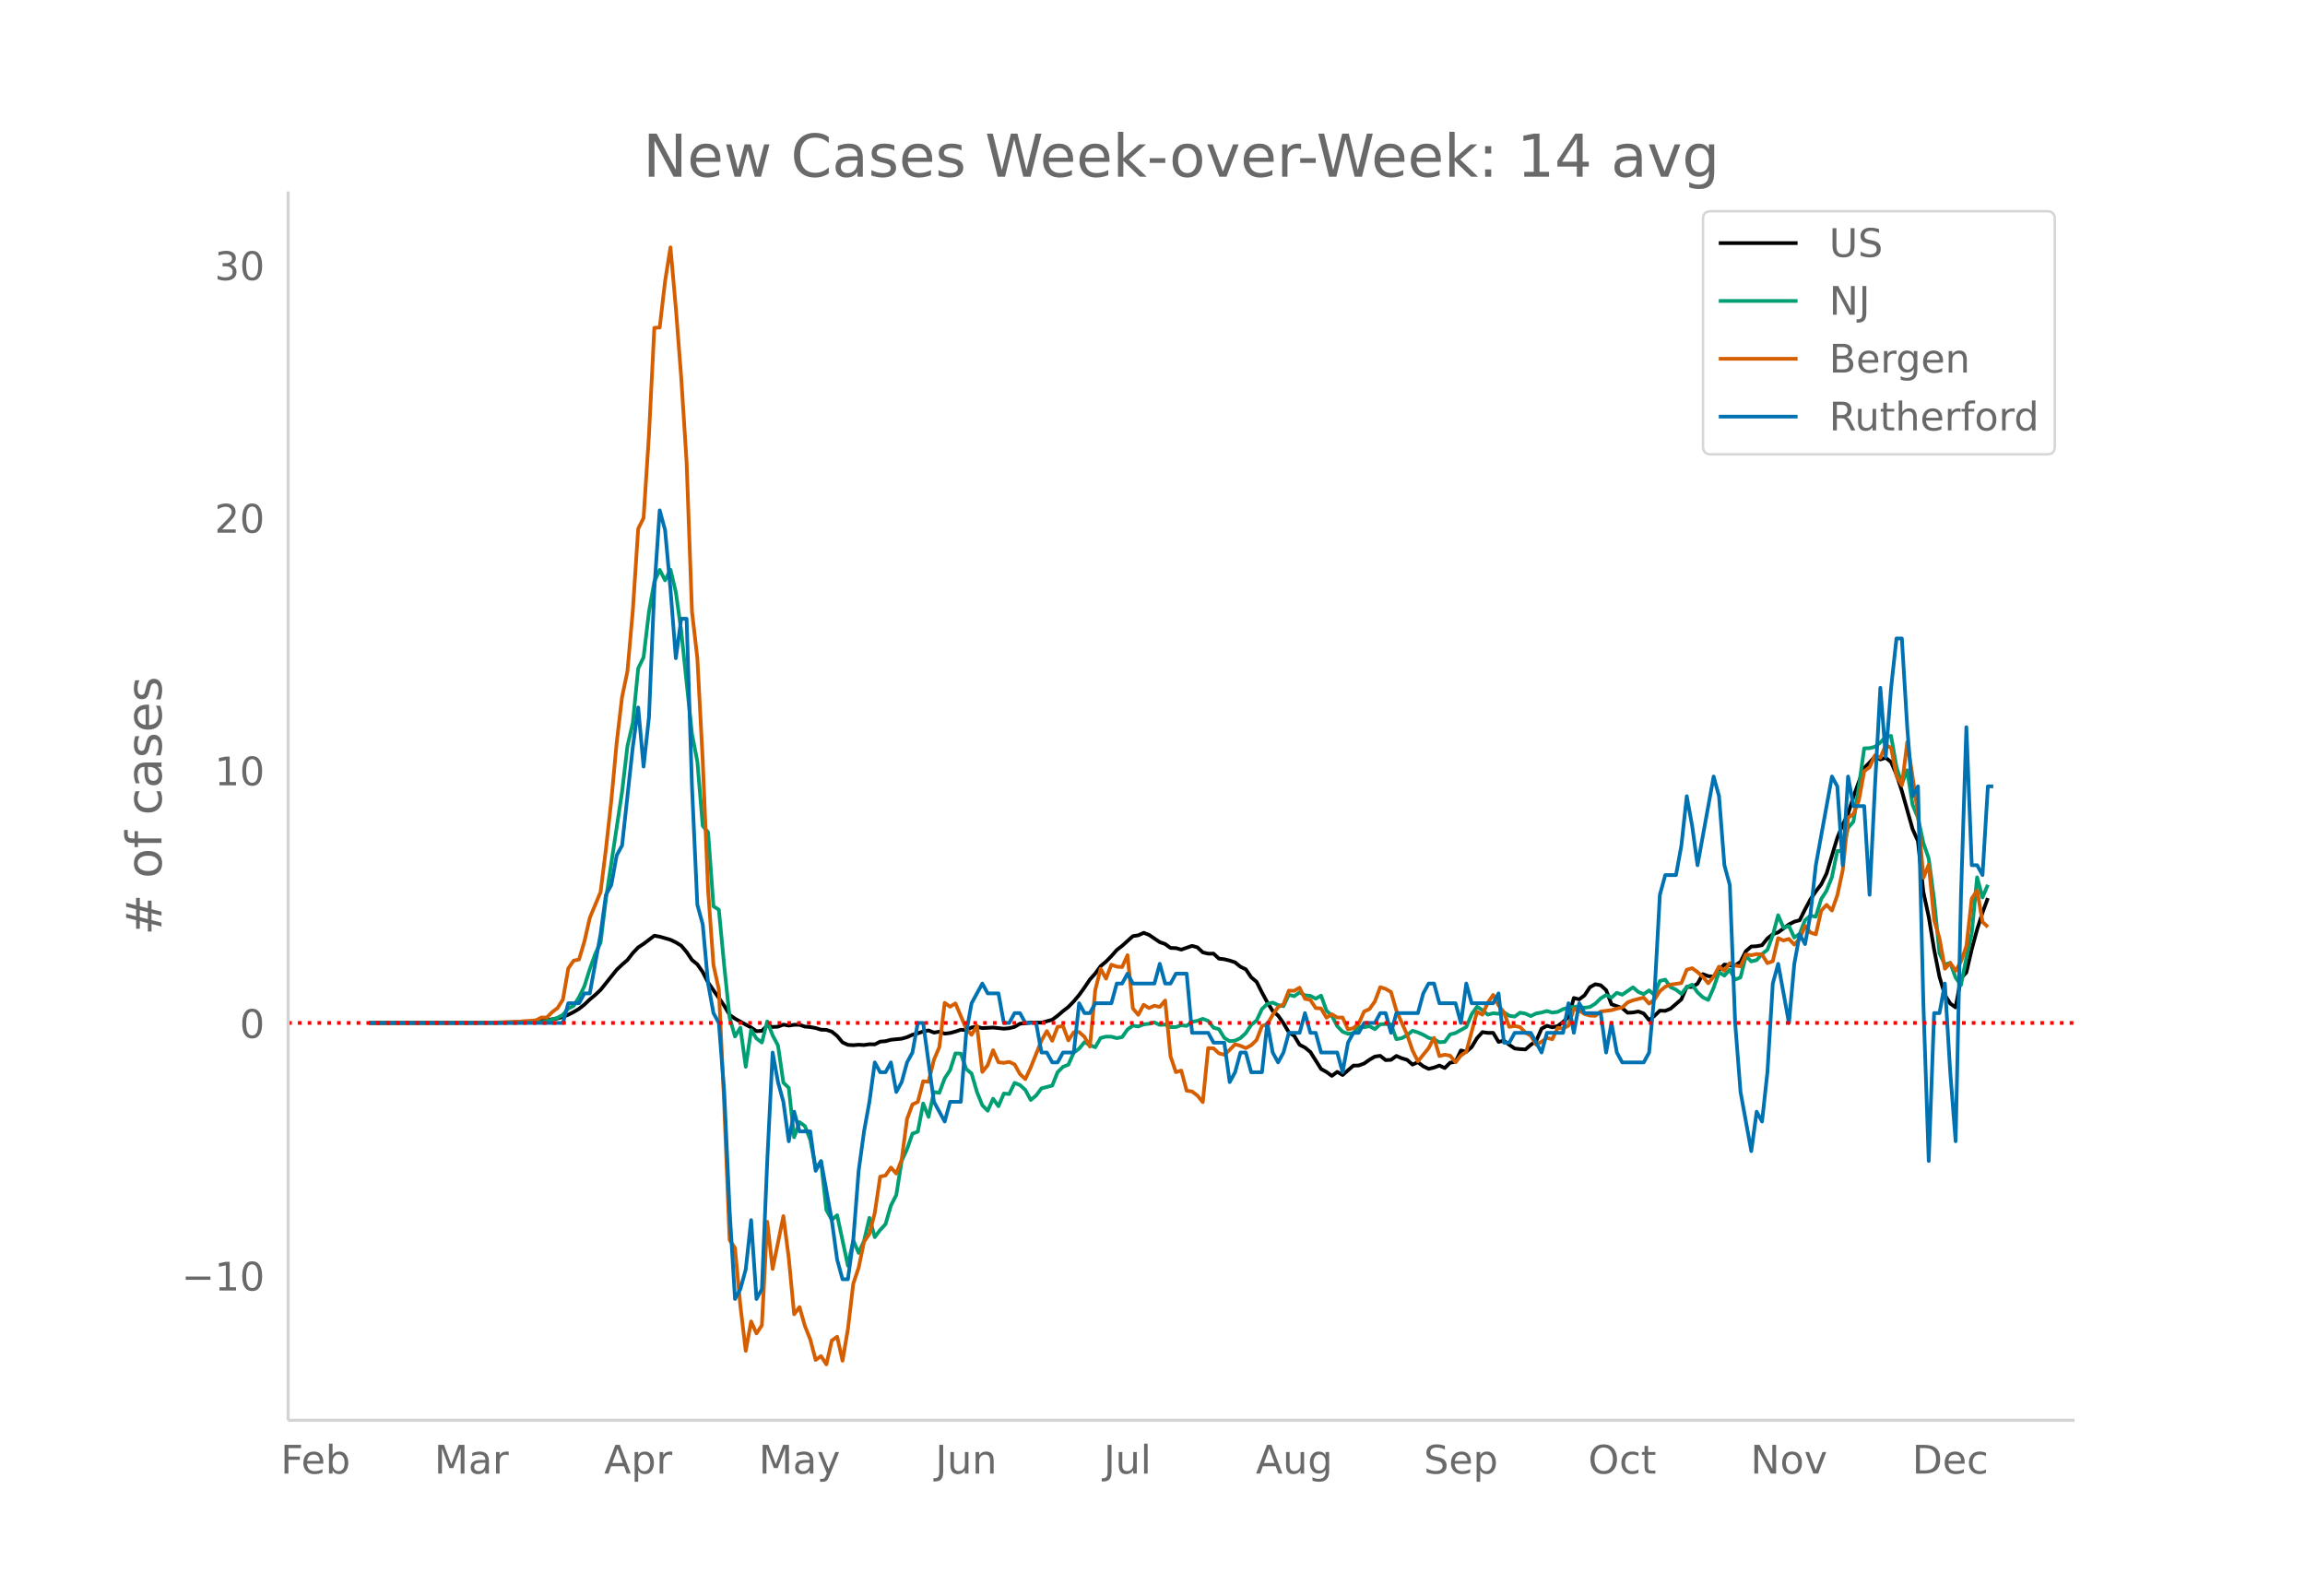 <svg height="864" viewBox="0 0 936 648" width="1248" xmlns="http://www.w3.org/2000/svg" xmlns:xlink="http://www.w3.org/1999/xlink"><defs><style>*{stroke-linecap:butt;stroke-linejoin:round}</style></defs><g id="figure_1"><path d="M0 648h936V0H0z" fill="#fff" id="patch_1"/><g id="axes_1"><path d="M117 576.72h725.4V77.76H117z" fill="none" id="patch_2"/><path clip-path="url(#p6e7db2b959)" d="M149.973 415.39l52.407-.111 8.734-.203 4.367-.228 6.551-.583 4.368-.734 2.183-.609 2.184-.864 2.183-1.123 2.184-1.277 2.184-1.742 2.183-2.084 2.184-1.811 2.184-2.045 6.55-8.178 2.184-2.076 2.184-1.89 2.183-2.818 2.184-2.314 2.184-1.418 4.367-3.321 2.183.392 4.368 1.255 2.183 1.055 2.184 1.337 2.184 2.563 2.183 3.253 2.184 1.773 2.183 3.136 2.184 4.255 6.55 9.423 2.185 3.696 2.183 1.548 6.551 3.603 2.184 1.485 2.183-.143 2.184-2.144 2.184.573 2.183-.112 2.184-.845 2.183.414 2.184-.338 2.184-.008 2.183.745 2.184.178 2.184.402 2.183.669 2.184.08 2.183.7 2.184 1.772 2.184 2.607 2.183.99 2.184.154 2.184-.198 2.183.135 2.184-.332 2.183.06 2.184-1.122 2.184-.174 2.183-.59 4.368-.423 2.183-.62 2.184-.98 2.183-.588 2.184-.75 2.184-.422 2.183.882 2.184-.372 2.184.797 2.183-.257 2.184-.596 2.183-.73 2.184.16 2.184-1.083 2.183-.249 2.184.515 4.367-.239 4.367.47 2.184-.202 2.184-.54 2.183-1.288 2.184-.138 2.184-.36 4.367.094 4.367-1.2 2.184-1.628 2.183-1.872 2.184-1.693 2.184-2.253 2.183-2.602 2.184-3.041 2.183-3.244 2.184-2.434 2.184-2.99 2.183-1.843 2.184-2.225 2.184-2.492 2.183-1.703 4.367-3.934 2.184-.323 2.184-1.015 2.183.822 4.368 2.97 2.183.751 2.184 1.594 2.183.064 2.184.616 4.367-1.528 2.184.615 2.183 2.034 2.184.522 2.184-.02 2.183 2.044 2.184.244 2.184.535 2.183.719 2.184 1.787 2.183 1.044 2.184 3.237 2.184 1.837 2.183 4.33 2.184 4.026 2.184 3.49 2.183 1.85 2.184 3.105 2.183 3.732 2.184 1.391 2.184 3.652 2.183 1.116 2.184 1.799 4.367 6.917 2.184 1.19 2.183 1.588 2.184-1.615 2.184 1.269 4.367-3.816 2.184-.053 2.183-.8 2.184-1.53 2.183-1.29 2.184-.299 2.184 1.735 2.183-.104 2.184-1.586 2.184.938 2.183.654 2.184 1.929 2.183-.992 2.184 1.678 2.184 1.046 2.183-.53 2.184-.82 2.184 1.001 2.183-2.186 2.184-.302 2.183-4.637 2.184.536 2.184-1.921 2.183-3.636 2.184-2.426 2.184.305 2.183-.008 2.184 3.657 2.183-.494 2.184 1.677 2.184 1.51 2.183.25 2.184.127 2.184-1.888 2.183-1.548 2.184-4.99 2.183-1.18 2.184.63 2.184-.504 2.183-1.687 2.184-1.93 2.184-7.781 2.183.546 2.184-1.646 2.183-3.297 2.184-1.2 2.184.425 2.183 1.95 2.184 5.76 4.367 1.55 2.184 1.897 2.183-.11 2.184-.403 2.184.814 2.183 2.7 2.184-1.728 2.184-2.13 2.183.087 2.184-.889 4.367-3.782 2.184-5.07 2.183.045 2.184-1.323 2.184-3.88 2.183.807 2.184.22 2.183-2.81 2.184-2.117 2.184.313 2.183.035 2.184-1.46 2.184-4.349 2.183-1.86 2.184-.117 2.183-.415 2.184-2.739 2.184-1.718 2.183-.772 4.368-3.198 2.183-1.128 2.184-.587 2.183-4.4 2.184-4.08 2.184-3.223 2.183-2.83 2.184-4.428 4.367-14.502 2.184-5.295 2.183-4.395 2.184-7.022 2.184-6.032 2.183-5.623 2.184-2.214 2.184-2.447 2.183 1.205 2.184-.693 2.183 1.75 2.184 5.014 2.184 6.705 4.367 15.525 2.184 4.879 2.183 20.554 2.184 10.143 2.183 13.286 2.184 11.104 2.184 7.325 2.183 3.53 2.184 1.56 2.184-11.843 2.183-2.327 2.184-9.417 2.183-8.07 2.184-6.814 2.184-5.908h0" fill="none" stroke="#000" stroke-linecap="round" stroke-width="1.5" id="line2d_1"/><path clip-path="url(#p6e7db2b959)" d="M149.973 415.39l58.958-.091 6.55-.148 2.184-.165 2.184.024 2.183-.38 4.368-1.32 2.183-1.245 2.184-2.54 2.183-1.056 2.184-3.58 2.184-4.43 2.183-6.971 2.184-6.088 2.184-4.604 2.183-17.769 6.551-43.515 2.184-18.52 2.183-9.437 2.184-22.117 2.184-4.554 2.183-18.38 2.184-12.315 2.183-4.785 2.184 4.248 2.184-4.322 2.183 9.115 2.184 15.707 4.367 41.85 2.184 11.194 2.183 26.158 2.184 2.599 2.184 30.085 2.183 1.353 2.184 22.826 2.184 20.954 2.183 7.73 2.184-3.597 2.183 15.88 2.184-14.932 2.184 3.449 2.183 1.641 2.184-8.58 2.184 5.643 2.183 4.158 2.184 15.072 2.183 2.103 2.184 20.071 2.184-6.121 2.183 1.567 2.184 5.527 2.184 11.517 2.183-2.599 2.184 19.658 2.183 3.96 2.184-1.848 4.367 20.492 2.184-10.254 2.184 5.056 2.183-4.867 2.184-9.363 2.183 7.829 2.184-2.912 2.184-2.36 2.183-7.564 2.184-4.29 2.184-13.859 2.183-4.718 2.184-6.311 2.183-.8 2.184-11.426 2.184 5.404 2.183-10.098 2.184.347 2.184-5.898 2.183-3.3 2.184-6.814 2.183.09 2.184 6.245 2.184 1.823 2.183 7.507 2.184 5.396 2.184 2.219 2.183-4.884 2.184 3.06 2.183-5.172 2.184.215 2.184-4.53 2.183.875 2.184 1.98 2.184 4.083 2.183-1.798 2.184-2.92 4.367-1.13 2.184-5.437 2.183-2.178 2.184-.857 2.184-4.934 2.183-1.575 2.184-2.673 2.183 1.204 2.184.891 2.184-3.77 2.183-.552 2.184.033 2.184.594 2.183-.43 2.184-3.101 2.183-1.568 2.184.355 2.184-.866 2.183-.231 2.184-.56 2.184 1.022 2.183-.157 2.184 1.048 2.183-.025 2.184-.734 2.184.256 2.183-1.634 2.184-.412 2.183-.817 2.184.842 2.184 2.771 2.183.578 2.184 3.547 2.184 1.345 2.183-.231 2.184-1.04 2.183-2.029 2.184-3.35 2.184-1.732 2.183-4.669 2.184-2.095 2.184-.528 2.183.99 2.184.495 2.183-4.702 2.184.627 2.184-1.535 2.183 1.163 2.184.223 2.184 1.155 2.183-1.246 2.184 6.088 2.183 2.071 2.184 4.232 2.184 2.269 2.183.841 2.184-.198 2.184-2.64 2.183.182 2.184-.446 2.183 1.213 2.184-1.972 2.184-.115 2.183.165 2.184 5.989 2.184-.413 2.183-1.171 2.184-1.831 2.183.668 2.184.965 2.184 1.237 2.183.619 2.184 1.171 2.184-.165 2.183-3.002 2.184-.578 4.367-2.433 2.184-5.173 2.183-3.06 2.184 1.36 2.184 1.857 2.183-.577 2.184.198 2.183-.512 2.184 1.328 2.184.355 2.183-1.6 2.184.387 2.184 1.007 2.183-1.08 2.184-.372 2.183-.61 2.184.643 2.184-.297 2.183-1.122 2.184-.619 2.184-.354 2.183-.017 2.184.42 2.183-.296 2.184-1.361 2.184-2.137 2.183-1.361 2.184 1.064 2.184-1.972 2.183.784 4.367-3.003 2.184 1.881 2.184.875 2.183-1.51 2.184 1.848 2.184-5.684 2.183-.528 2.184 3.069 2.183.99 2.184 1.724 2.184-2.714 2.183-1.04 2.184 3.11 2.184 2.038 2.183 1.048 2.184-4.917 2.183-6.36 2.184 1.427 2.184-2.442 2.183 4.067 2.184-.907 2.184-8.728 2.183 2.235 2.184-.544 2.183-2.475 2.184-1.7 2.184-5.898 2.183-8.133 2.184 5.081 2.184-.742 2.183 4.71 2.184-1.493 2.183-5.56 2.184-1.823 2.184.412 2.183-7.127 2.184-3.432 2.184-5.494 2.183-10.642 2.184.025 2.183-9.412 2.184-2.517 2.184-13.999 2.183-15.764 2.184-.075 2.184-.56 2.183-1.75 2.184-2.301 2.183-.363 2.184 12.564 2.184 6.93 2.183-5.544 2.184 14.024 2.184 5.23 2.183 10.213 2.184 6.327 2.183 16.647 2.184 21.894 2.184 4.554 2.183-.677 2.184 5.973 2.184 3.06 2.183-11.046 2.184-9.948 2.183-22.777 2.184 8.159 2.184-5.123h0" fill="none" stroke="#009e73" stroke-linecap="round" stroke-width="1.5" id="line2d_2"/><path clip-path="url(#p6e7db2b959)" d="M149.973 415.39l48.04-.079 13.101-.471 2.184-.236 2.183-.079 2.184-.236 2.184-1.1h2.183l2.184-2.2 2.184-1.651 2.183-3.459 2.184-12.654 2.183-3.144 2.184-.472 2.184-7.31 2.183-9.589 4.368-10.454 2.183-17.449 2.184-19.728 2.183-23.502 2.184-18.55 2.184-10.453 2.183-24.68 2.184-33.17 2.184-4.401 2.183-33.563 2.184-43.622 2.183-.158 2.184-18.785 2.184-13.755 2.183 24.602 2.184 28.217 2.184 34.27 2.183 60.757 2.184 18.943 2.183 41.5 2.184 52.82 2.184 30.34 2.183 9.903 2.184 47.081 2.184 54.627 2.183 3.301 2.184 23.423 2.183 18.314 2.184-11.947 2.184 4.873 2.183-3.301 2.184-42.051 2.184 19.178 4.367-21.458 2.183 16.978 2.184 22.873 2.184-2.909 2.183 7.625 2.184 5.502 2.184 8.331 2.183-1.572 2.184 3.38 2.183-9.668 2.184-1.572 2.184 9.747 2.183-12.812 2.184-18.471 2.184-6.524 2.183-10.532 2.184-3.144 2.183-8.568 2.184-14.698 2.184-.471 2.183-3.223 2.184 2.437 2.184-5.66 2.183-16.506 2.184-5.895 2.183-1.021 2.184-8.41 2.184.235 2.183-8.96 2.184-5.11 2.184-17.999 2.183 1.572 2.184-1.336 4.367 10.297 2.184 2.436 2.183-3.615 2.184 18.707 2.184-2.751 2.183-6.053 2.184 4.874 2.183.235 2.184-.393 2.184 1.022 2.183 3.93 2.184 2.044 2.184-4.716 4.367-10.926 2.183-3.851 2.184 3.93 2.184-5.66 2.183-.314 2.184 5.817 2.184-3.301 2.183-.079 2.184 1.965 2.183 3.93 2.184-22.951 2.184-8.646 2.183 4.008 2.184-5.659 2.184.786 2.183.157 2.184-4.794 2.183 21.615 2.184 2.594 2.184-4.088 2.183 1.337 2.184-.944 2.184.472 2.183-2.594 2.184 22.716 2.183 6.366 2.184-.629 2.184 8.175 2.183.314 2.184 1.65 2.183 2.673 2.184-21.93 2.184.08 2.183 2.043 2.184.55 2.184-1.965 2.183-2.28 2.184.63 2.183.943 2.184-1.18 2.184-2.121 2.183-5.66 2.184-.786 2.184-3.772 2.183-3.144 2.184-1.1 2.183-5.581 2.184.078 2.184-1.257 2.183 4.48 2.184.471 2.184 3.302 2.183.157 2.184 3.773 2.183-1.415 2.184 1.336h2.184l2.183 4.795 2.184-.472 2.184-1.886 2.183-4.874 2.184-1.021 2.183-3.066 2.184-5.816 2.184.707 2.183 1.258 2.184 7.545 4.367 9.825 2.184 6.367 2.183 4.402 4.368-5.345 2.183-4.166 2.184 7.388 2.184-.55 2.183.393 2.184 2.673 2.183-2.751 2.184-1.494 4.367-16.27 2.184 1.179 2.184-4.795 2.183-3.222 2.184 4.244 2.183 2.83 2.184 5.895 2.184-.315 2.183.393 2.184 2.28 2.184 1.257 2.183 3.616 2.184-1.179 2.183-1.572 2.184.55 2.184-4.637 2.183.314 2.184-1.179 2.184-6.838 2.183.707 2.184 1.415 2.183.629 2.184.079 2.184-1.73 4.367-.55 2.184-.629 2.183-.471 2.184-2.044 2.183-.864 4.368-1.1 2.183 2.436 2.184-1.65 2.184-3.38 2.183-1.808 2.184-.865 4.367-.629 2.184-5.423 2.183-.629 2.184 1.572 2.184 1.965 2.183 2.594 2.184-2.673 2.183-4.087 2.184 1.65 2.184-3.065 2.183.944 2.184.393 2.184-4.874 2.183.315 2.184-.472 2.183.157 2.184 3.537 2.184-.786 2.183-9.353 2.184.943 2.184-.629 2.183 2.28 2.184-2.358L733 376.01l2.184 2.673 2.184.707 2.183-9.59 2.184-2.357 2.184 2.28 2.183-6.21 2.184-10.14 2.183-21.379 2.184-1.415 2.184-5.58 2.183-11.869 2.184-1.572 2.184-4.873 2.183 1.022 2.184-5.188 2.183 1.18 2.184 11.396 2.184 3.773 2.183-17.528 2.184 14.227 2.184 15.012 2.183 25.86 2.184-5.345 2.183 22.48 2.184 7.545 2.184 12.262 2.183-2.358 2.184 3.222 2.184-3.93 2.183-6.13 2.184-19.336 2.183-3.223 2.184 12.734 2.184 2.043h0" fill="none" stroke="#d55e00" stroke-linecap="round" stroke-width="1.5" id="line2d_3"/><path clip-path="url(#p6e7db2b959)" d="M149.973 415.39h78.61l2.184-8.007h4.367l2.184-4.003h2.183l4.368-24.02 2.183-16.012 2.184-4.003 2.183-12.01 2.184-4.003 4.367-40.032 2.184-16.013 2.184 24.019 2.183-20.016 2.184-52.042 2.183-32.026 2.184 8.007 2.184 24.019 2.183 28.023 2.184-16.013h2.184l2.183 68.054 2.184 48.04 2.183 8.006 2.184 24.019 2.184 12.01 2.183 4.003 2.184 28.022 2.184 48.039 2.183 36.029 2.184-4.003 2.183-8.007 2.184-20.016 2.184 32.026 2.183-4.003 2.184-52.042 2.184-44.036 2.183 12.01 2.184 8.007 2.183 16.012 2.184-12.01 2.184 8.007h4.367l2.184 16.013 2.183-4.003 4.367 24.02 2.184 16.012 2.184 8.007h2.183l2.184-16.013 2.184-28.023 2.183-16.013 2.184-12.01 2.183-16.012 2.184 4.003h2.184l2.183-4.003 2.184 12.01 2.184-4.004 2.183-8.006 2.184-4.004 2.183-12.01h2.184l4.367 32.027 4.368 8.006 2.183-8.006h4.367l2.184-28.023 2.184-12.01 4.367-8.006 2.184 4.003h4.367l2.183 12.01h2.184l2.184-4.003h2.183l2.184 4.003h4.367l2.184 12.01h2.183l2.184 4.003h2.184l2.183-4.004h4.368l2.183-20.016 2.184 4.004h2.183l2.184-4.004h6.55l2.185-8.006h2.183l2.184-4.003 2.183 4.003h8.735l2.184-8.007 2.183 8.007h2.184l2.183-4.003h4.368l2.183 24.019h6.551l2.184 4.003h4.367l2.184 16.013 2.183-4.003 2.184-8.007h2.183l2.184 8.007h4.367l2.184-20.016 2.184 12.01 2.183 4.003 2.184-4.004 2.183-8.006h4.368l2.183-8.006 2.184 8.006h2.184l2.183 8.006h6.551l2.184 8.007 2.183-12.01 2.184-4.003h2.184l2.183-4.003h4.367l2.184-4.003h2.184l2.183 8.006 2.184-8.006h8.734l2.184-8.007 2.184-4.003h2.183l2.184 8.006h6.55l2.184 8.007 2.184-16.013 2.184 8.006h8.734l2.184-4.003 2.183 20.016h2.184l2.184-4.003h6.55l4.368 8.006 2.183-8.006h6.551l2.184-12.01 2.184 12.01 2.183-12.01 2.184 4.004h6.55l2.184 16.012 2.184-12.01 2.184 12.01 2.183 4.004h8.735l2.183-4.004 2.184-24.019 2.184-40.032 2.183-8.007h4.367l2.184-12.01 2.184-20.015 2.183 12.01 2.184 16.012 6.55-36.029 2.184 8.007 2.184 28.022 2.184 8.007 2.183 56.045 2.184 28.022 4.367 24.02 2.184-16.013 2.183 4.003 2.184-20.016 2.184-36.03 2.183-8.006 4.368 24.02 2.183-24.02 2.184-12.01 2.183 4.004 2.184-12.01 2.184-20.016 6.55-36.029 2.184 4.003 2.184 32.026 2.183-36.029 2.184 12.01h4.367l2.184 36.029 2.184-44.036 2.183-40.032 2.184 28.023 2.183-28.023 2.184-20.016h2.184l2.183 36.03 2.184 28.022 2.184-4.004 2.183 88.071 2.184 64.052 2.183-60.048h2.184l2.184-12.01 2.183 36.029 2.184 28.022 2.184-100.08 2.183-68.055 2.184 56.045h2.183l2.184 4.003 2.184-36.029h2.183" fill="none" stroke="#0072b2" stroke-linecap="round" stroke-width="1.5" id="line2d_4"/><path clip-path="url(#p6e7db2b959)" d="M117 415.39h725.4" fill="none" stroke="red" stroke-dasharray="1.5,2.475" stroke-width="1.5" id="line2d_5"/><path d="M117 576.72V77.76" fill="none" stroke="#d3d3d3" stroke-linecap="square" stroke-width="1.25" id="patch_3"/><path d="M117 576.72h725.4" fill="none" stroke="#d3d3d3" stroke-linecap="square" stroke-width="1.25" id="patch_4"/><g id="matplotlib.axis_1"><g id="xtick_1"><g transform="matrix(.16 0 0 -.16 113.974 598.378)" fill="#696969" id="text_1"><defs><path d="M9.813 72.906h41.89v-8.312H19.672V43.109h28.906v-8.297H19.672V0h-9.86z" id="DejaVuSans-70"/><path d="M56.203 29.594v-4.39H14.891q.593-9.282 5.593-14.142 5-4.859 13.938-4.859 5.172 0 10.031 1.266 4.86 1.265 9.656 3.812v-8.5Q49.266.734 44.187-.344 39.11-1.422 33.892-1.422q-13.094 0-20.735 7.61-7.64 7.625-7.64 20.625 0 13.421 7.25 21.296Q20.016 56 32.328 56q11.031 0 17.453-7.11 6.422-7.093 6.422-19.296zm-8.984 2.64q-.094 7.36-4.125 11.75-4.032 4.407-10.672 4.407-7.516 0-12.031-4.25-4.516-4.25-5.203-11.97z" id="DejaVuSans-101"/><path d="M48.688 27.297q0 9.906-4.079 15.547-4.078 5.64-11.203 5.64-7.14 0-11.218-5.64-4.079-5.64-4.079-15.547 0-9.906 4.078-15.547 4.079-5.64 11.22-5.64 7.124 0 11.202 5.64t4.078 15.547zM18.108 46.39q2.844 4.875 7.157 7.234Q29.594 56 35.594 56q9.968 0 16.187-7.906 6.235-7.907 6.235-20.797T51.78 6.484q-6.218-7.906-16.187-7.906-6 0-10.328 2.375-4.313 2.375-7.157 7.25V0H9.08v75.984h9.03z" id="DejaVuSans-98"/></defs><use xlink:href="#DejaVuSans-70"/><use x="52.02" xlink:href="#DejaVuSans-101"/><use x="113.543" xlink:href="#DejaVuSans-98"/></g></g><g id="xtick_2"><g transform="matrix(.16 0 0 -.16 176.368 598.378)" fill="#696969" id="text_2"><defs><path d="M9.813 72.906h14.703l18.593-49.61 18.703 49.61h14.704V0H66.89v64.016l-18.797-50h-9.907l-18.796 50V0H9.813z" id="DejaVuSans-77"/><path d="M34.281 27.484q-10.89 0-15.093-2.484-4.204-2.484-4.204-8.5 0-4.781 3.157-7.594 3.156-2.797 8.562-2.797 7.485 0 12 5.297 4.516 5.297 4.516 14.078v2zm17.922 3.72V0H43.22v8.297Q40.14 3.328 35.547.953q-4.594-2.375-11.234-2.375-8.391 0-13.36 4.719Q6 8.016 6 15.922q0 9.219 6.172 13.906 6.187 4.688 18.437 4.688h12.61v.89q0 6.203-4.078 9.594-4.078 3.39-11.453 3.39-4.688 0-9.141-1.124-4.438-1.125-8.531-3.375v8.312q4.921 1.906 9.562 2.844 4.64.953 9.031.953 11.875 0 17.735-6.156 5.86-6.14 5.86-18.64z" id="DejaVuSans-97"/><path d="M41.11 46.297q-1.516.875-3.297 1.281Q36.03 48 33.89 48q-7.625 0-11.703-4.953-4.079-4.953-4.079-14.234V0H9.08v54.688h9.03v-8.5q2.844 4.984 7.375 7.39Q30.031 56 36.531 56q.922 0 2.047-.125 1.125-.11 2.484-.36z" id="DejaVuSans-114"/></defs><use xlink:href="#DejaVuSans-77"/><use x="86.279" xlink:href="#DejaVuSans-97"/><use x="147.559" xlink:href="#DejaVuSans-114"/></g></g><g id="xtick_3"><g transform="matrix(.16 0 0 -.16 245.314 598.378)" fill="#696969" id="text_3"><defs><path d="M34.188 63.188L20.797 26.906h26.812zm-5.579 9.718h11.188L67.578 0h-10.25l-6.64 18.703h-32.86L11.188 0H.78z" id="DejaVuSans-65"/><path d="M18.11 8.203v-29H9.077v75.484h9.031v-8.296q2.844 4.875 7.157 7.234Q29.594 56 35.594 56q9.968 0 16.187-7.906 6.235-7.907 6.235-20.797T51.78 6.484q-6.218-7.906-16.187-7.906-6 0-10.328 2.375-4.313 2.375-7.157 7.25zm30.578 19.094q0 9.906-4.079 15.547-4.078 5.64-11.203 5.64-7.14 0-11.218-5.64-4.079-5.64-4.079-15.547 0-9.906 4.078-15.547 4.079-5.64 11.22-5.64 7.124 0 11.202 5.64t4.078 15.547z" id="DejaVuSans-112"/></defs><use xlink:href="#DejaVuSans-65"/><use x="68.408" xlink:href="#DejaVuSans-112"/><use x="131.885" xlink:href="#DejaVuSans-114"/></g></g><g id="xtick_4"><g transform="matrix(.16 0 0 -.16 308.123 598.378)" fill="#696969" id="text_4"><defs><path d="M32.172-5.078q-3.797-9.766-7.422-12.735-3.61-2.984-9.656-2.984H7.906v7.516h5.282q3.703 0 5.75 1.765Q21-9.766 23.483-3.219l1.61 4.094-22.11 53.813H12.5l17.094-42.766 17.093 42.766h9.516z" id="DejaVuSans-121"/></defs><use xlink:href="#DejaVuSans-77"/><use x="86.279" xlink:href="#DejaVuSans-97"/><use x="147.559" xlink:href="#DejaVuSans-121"/></g></g><g id="xtick_5"><g transform="matrix(.16 0 0 -.16 379.855 598.378)" fill="#696969" id="text_5"><defs><path d="M9.813 72.906h9.859V5.078q0-13.187-5-19.14-5-5.954-16.094-5.954h-3.75v8.297h3.078q6.531 0 9.219 3.672Q9.813-4.39 9.813 5.078z" id="DejaVuSans-74"/><path d="M8.5 21.578v33.11h8.984V21.922q0-7.766 3.016-11.656 3.031-3.875 9.094-3.875 7.265 0 11.484 4.64 4.234 4.64 4.234 12.656v31h8.985V0h-8.984v8.406Q42.047 3.422 37.718 1q-4.313-2.422-10.032-2.422-9.421 0-14.312 5.86Q8.5 10.296 8.5 21.578zM31.11 56z" id="DejaVuSans-117"/><path d="M54.89 33.016V0h-8.984v32.719q0 7.765-3.031 11.61-3.031 3.858-9.078 3.858-7.281 0-11.484-4.64-4.204-4.625-4.204-12.64V0H9.08v54.688h9.03v-8.5q3.235 4.937 7.594 7.374Q30.078 56 35.797 56q9.422 0 14.25-5.828 4.844-5.828 4.844-17.156z" id="DejaVuSans-110"/></defs><use xlink:href="#DejaVuSans-74"/><use x="29.492" xlink:href="#DejaVuSans-117"/><use x="92.871" xlink:href="#DejaVuSans-110"/></g></g><g id="xtick_6"><g transform="matrix(.16 0 0 -.16 448.211 598.378)" fill="#696969" id="text_6"><defs><path d="M9.422 75.984h8.984V0H9.422z" id="DejaVuSans-108"/></defs><use xlink:href="#DejaVuSans-74"/><use x="29.492" xlink:href="#DejaVuSans-117"/><use x="92.871" xlink:href="#DejaVuSans-108"/></g></g><g id="xtick_7"><g transform="matrix(.16 0 0 -.16 509.935 598.378)" fill="#696969" id="text_7"><defs><path d="M45.406 27.984q0 9.766-4.031 15.125-4.016 5.375-11.297 5.375-7.219 0-11.25-5.375-4.031-5.359-4.031-15.125 0-9.718 4.031-15.093t11.25-5.375q7.281 0 11.297 5.375 4.031 5.375 4.031 15.093zm8.985-21.203q0-13.953-6.203-20.765Q42-20.797 29.203-20.797q-4.734 0-8.937.703-4.203.703-8.157 2.172v8.735q3.954-2.141 7.813-3.157 3.86-1.031 7.86-1.031 8.843 0 13.234 4.61 4.39 4.609 4.39 13.937v4.453q-2.781-4.844-7.125-7.234Q33.938 0 27.875 0 17.828 0 11.672 7.656q-6.156 7.672-6.156 20.328 0 12.688 6.156 20.344Q17.828 56 27.875 56q6.063 0 10.406-2.39 4.344-2.391 7.125-7.22v8.297h8.985z" id="DejaVuSans-103"/></defs><use xlink:href="#DejaVuSans-65"/><use x="68.408" xlink:href="#DejaVuSans-117"/><use x="131.787" xlink:href="#DejaVuSans-103"/></g></g><g id="xtick_8"><g transform="matrix(.16 0 0 -.16 578.168 598.378)" fill="#696969" id="text_8"><defs><path d="M53.516 70.516V60.89q-5.61 2.687-10.594 4-4.984 1.328-9.625 1.328-8.047 0-12.422-3.125t-4.375-8.89q0-4.845 2.906-7.313 2.907-2.453 11.016-3.97l5.953-1.218q11.031-2.11 16.281-7.406 5.25-5.297 5.25-14.172 0-10.61-7.11-16.078-7.093-5.469-20.812-5.469-5.172 0-11.015 1.172Q13.14.922 6.89 3.219v10.156q6-3.36 11.765-5.078 5.766-1.703 11.328-1.703 8.438 0 13.032 3.312 4.593 3.328 4.593 9.485 0 5.359-3.297 8.39-3.296 3.032-10.812 4.547L27.484 33.5q-11.03 2.188-15.968 6.875-4.922 4.688-4.922 13.047 0 9.672 6.812 15.234 6.813 5.563 18.766 5.563 5.14 0 10.453-.938 5.328-.922 10.89-2.765z" id="DejaVuSans-83"/></defs><use xlink:href="#DejaVuSans-83"/><use x="63.477" xlink:href="#DejaVuSans-101"/><use x="125" xlink:href="#DejaVuSans-112"/></g></g><g id="xtick_9"><g transform="matrix(.16 0 0 -.16 644.925 598.378)" fill="#696969" id="text_9"><defs><path d="M39.406 66.219q-10.75 0-17.078-8.016-6.312-8-6.312-21.828 0-13.766 6.312-21.781 6.328-8 17.078-8 10.735 0 17.016 8 6.281 8.015 6.281 21.781 0 13.828-6.281 21.828-6.281 8.016-17.016 8.016zm0 8q15.328 0 24.5-10.281 9.188-10.282 9.188-27.563 0-17.234-9.188-27.516-9.172-10.28-24.5-10.28-15.375 0-24.593 10.25-9.204 10.265-9.204 27.546t9.204 27.563q9.218 10.28 24.593 10.28z" id="DejaVuSans-79"/><path d="M48.781 52.594v-8.407q-3.812 2.11-7.64 3.157-3.828 1.047-7.735 1.047-8.75 0-13.593-5.547-4.829-5.532-4.829-15.547 0-10.016 4.829-15.563 4.843-5.53 13.593-5.53 3.907 0 7.735 1.046 3.828 1.047 7.64 3.156V2.094Q45.016.344 40.984-.531q-4.015-.89-8.562-.89-12.36 0-19.64 7.765-7.266 7.765-7.266 20.953 0 13.375 7.343 21.031Q20.22 56 33.016 56q4.14 0 8.093-.86 3.953-.843 7.672-2.546z" id="DejaVuSans-99"/><path d="M18.313 70.219V54.688h18.5v-6.985h-18.5V18.016q0-6.688 1.828-8.594 1.828-1.906 7.453-1.906h9.218V0h-9.218q-10.407 0-14.36 3.875-3.953 3.89-3.953 14.14v29.688H2.687v6.984h6.594V70.22z" id="DejaVuSans-116"/></defs><use xlink:href="#DejaVuSans-79"/><use x="78.711" xlink:href="#DejaVuSans-99"/><use x="133.691" xlink:href="#DejaVuSans-116"/></g></g><g id="xtick_10"><g transform="matrix(.16 0 0 -.16 710.835 598.378)" fill="#696969" id="text_10"><defs><path d="M9.813 72.906h13.28l32.329-60.984v60.984h9.562V0h-13.28L19.39 60.984V0H9.813z" id="DejaVuSans-78"/><path d="M30.61 48.39q-7.22 0-11.422-5.64-4.204-5.64-4.204-15.453 0-9.813 4.172-15.453 4.188-5.64 11.453-5.64 7.188 0 11.375 5.655 4.203 5.672 4.203 15.438 0 9.719-4.203 15.406-4.187 5.688-11.375 5.688zm0 7.61q11.718 0 18.406-7.625 6.703-7.61 6.703-21.078 0-13.422-6.703-21.078-6.688-7.64-18.407-7.64-11.765 0-18.437 7.64-6.656 7.656-6.656 21.078 0 13.469 6.656 21.078Q18.844 56 30.609 56z" id="DejaVuSans-111"/><path d="M2.984 54.688H12.5L29.594 8.797l17.093 45.89h9.516L35.687 0H23.485z" id="DejaVuSans-118"/></defs><use xlink:href="#DejaVuSans-78"/><use x="74.805" xlink:href="#DejaVuSans-111"/><use x="135.986" xlink:href="#DejaVuSans-118"/></g></g><g id="xtick_11"><g transform="matrix(.16 0 0 -.16 776.477 598.378)" fill="#696969" id="text_11"><defs><path d="M19.672 64.797V8.109h11.922q15.093 0 22.093 6.829 7 6.843 7 21.593 0 14.64-7 21.453-7 6.813-22.093 6.813zm-9.86 8.11h20.266q21.188 0 31.094-8.813 9.922-8.813 9.922-27.563 0-18.86-9.969-27.703Q51.172 0 30.078 0H9.813z" id="DejaVuSans-68"/></defs><use xlink:href="#DejaVuSans-68"/><use x="77.002" xlink:href="#DejaVuSans-101"/><use x="138.525" xlink:href="#DejaVuSans-99"/></g></g></g><g id="matplotlib.axis_2"><g id="ytick_1"><g transform="matrix(.16 0 0 -.16 73.733 524.048)" fill="#696969" id="text_12"><defs><path d="M10.594 35.5h62.593v-8.297H10.594z" id="DejaVuSans-8722"/><path d="M12.406 8.297h16.11v55.625l-17.532-3.516v8.985l17.438 3.515h9.86V8.296H54.39V0H12.406z" id="DejaVuSans-49"/><path d="M31.781 66.406q-7.61 0-11.453-7.5Q16.5 51.422 16.5 36.375q0-14.984 3.828-22.484 3.844-7.5 11.453-7.5 7.672 0 11.5 7.5 3.844 7.5 3.844 22.484 0 15.047-3.844 22.531-3.828 7.5-11.5 7.5zm0 7.813q12.266 0 18.735-9.703 6.468-9.688 6.468-28.141 0-18.406-6.468-28.11-6.47-9.687-18.735-9.687-12.25 0-18.718 9.688-6.47 9.703-6.47 28.109 0 18.453 6.47 28.14Q19.53 74.22 31.78 74.22z" id="DejaVuSans-48"/></defs><use xlink:href="#DejaVuSans-8722"/><use x="83.789" xlink:href="#DejaVuSans-49"/><use x="147.412" xlink:href="#DejaVuSans-48"/></g></g><g id="ytick_2"><use xlink:href="#DejaVuSans-48" transform="matrix(.16 0 0 -.16 97.32 421.469)" fill="#696969" id="text_13"/></g><g id="ytick_3"><g transform="matrix(.16 0 0 -.16 87.14 318.89)" fill="#696969" id="text_14"><use xlink:href="#DejaVuSans-49"/><use x="63.623" xlink:href="#DejaVuSans-48"/></g></g><g id="ytick_4"><g transform="matrix(.16 0 0 -.16 87.14 216.31)" fill="#696969" id="text_15"><defs><path d="M19.188 8.297h34.421V0H7.33v8.297q5.609 5.812 15.296 15.594 9.703 9.797 12.188 12.64 4.734 5.313 6.609 9 1.89 3.688 1.89 7.25 0 5.813-4.078 9.469-4.078 3.672-10.625 3.672-4.64 0-9.797-1.61-5.14-1.609-11-4.89v9.969Q13.767 71.78 18.938 73q5.188 1.219 9.485 1.219 11.328 0 18.062-5.672 6.735-5.656 6.735-15.125 0-4.5-1.688-8.531-1.672-4.016-6.125-9.485-1.218-1.422-7.765-8.187-6.532-6.766-18.453-18.922z" id="DejaVuSans-50"/></defs><use xlink:href="#DejaVuSans-50"/><use x="63.623" xlink:href="#DejaVuSans-48"/></g></g><g id="ytick_5"><g transform="matrix(.16 0 0 -.16 87.14 113.73)" fill="#696969" id="text_16"><defs><path d="M40.578 39.313Q47.656 37.797 51.625 33q3.984-4.781 3.984-11.813 0-10.78-7.422-16.703-7.421-5.906-21.093-5.906-4.578 0-9.438.906-4.86.907-10.031 2.72v9.515q4.094-2.39 8.969-3.61 4.89-1.218 10.218-1.218 9.266 0 14.125 3.656 4.86 3.656 4.86 10.64 0 6.454-4.516 10.079-4.515 3.64-12.562 3.64h-8.5v8.11h8.89q7.266 0 11.125 2.906 3.86 2.906 3.86 8.375 0 5.61-3.985 8.61-3.968 3.015-11.39 3.015-4.063 0-8.703-.89-4.641-.876-10.203-2.72v8.782q5.624 1.562 10.53 2.344 4.907.78 9.25.78 11.235 0 17.766-5.109 6.547-5.093 6.547-13.78 0-6.063-3.468-10.235-3.47-4.172-9.86-5.782z" id="DejaVuSans-51"/></defs><use xlink:href="#DejaVuSans-51"/><use x="63.623" xlink:href="#DejaVuSans-48"/></g></g><g transform="matrix(0 -.2 -.2 0 65.573 379.813)" fill="#696969" id="text_17"><defs><path d="M51.125 44H36.922l-4.11-16.313h14.313zm-7.328 27.781l-5.078-20.265h14.265L58.11 71.78h7.813L60.89 51.516h15.234V44h-17.14l-4-16.313h15.53V20.22H53.079L48 0h-7.813l5.032 20.219H30.906L25.875 0h-7.86l5.079 20.219H7.719v7.468h17.187L29 44H13.281v7.516h17.625l4.985 20.265z" id="DejaVuSans-35"/><path d="M37.11 75.984V68.5h-8.594q-4.828 0-6.72-1.953-1.874-1.953-1.874-7.031v-4.828h14.797v-6.985H19.922V0H10.89v47.703H2.297v6.984h8.594V58.5q0 9.125 4.25 13.297 4.25 4.187 13.468 4.187z" id="DejaVuSans-102"/><path d="M44.281 53.078v-8.5q-3.797 1.953-7.906 2.922-4.094.984-8.5.984-6.688 0-10.031-2.047-3.344-2.046-3.344-6.156 0-3.125 2.39-4.906 2.391-1.781 9.626-3.39l3.078-.688q9.562-2.047 13.593-5.781 4.032-3.735 4.032-10.422 0-7.625-6.032-12.078-6.03-4.438-16.578-4.438-4.39 0-9.156.86Q10.688.296 5.422 2v9.281q4.984-2.594 9.812-3.89 4.829-1.282 9.579-1.282 6.343 0 9.75 2.172 3.421 2.172 3.421 6.125 0 3.656-2.468 5.61-2.453 1.953-10.813 3.765l-3.125.735q-8.344 1.75-12.062 5.39-3.704 3.64-3.704 9.985 0 7.718 5.47 11.906Q16.75 56 26.811 56q4.97 0 9.36-.734 4.406-.72 8.11-2.188z" id="DejaVuSans-115"/></defs><use xlink:href="#DejaVuSans-35"/><use x="83.789" xlink:href="#DejaVuSans-32"/><use x="115.576" xlink:href="#DejaVuSans-111"/><use x="176.758" xlink:href="#DejaVuSans-102"/><use x="211.963" xlink:href="#DejaVuSans-32"/><use x="243.75" xlink:href="#DejaVuSans-99"/><use x="298.73" xlink:href="#DejaVuSans-97"/><use x="360.01" xlink:href="#DejaVuSans-115"/><use x="412.109" xlink:href="#DejaVuSans-101"/><use x="473.633" xlink:href="#DejaVuSans-115"/></g></g><g transform="matrix(.24 0 0 -.24 261.11 71.76)" fill="#696969" id="text_18"><defs><path d="M4.203 54.688h8.985l11.234-42.672 11.172 42.672h10.593l11.235-42.672 11.187 42.672h8.985L63.28 0H52.688L40.922 44.828 29.109 0H18.5z" id="DejaVuSans-119"/><path d="M64.406 67.281v-10.39q-4.984 4.64-10.625 6.922-5.64 2.296-11.984 2.296-12.5 0-19.14-7.64-6.641-7.64-6.641-22.094 0-14.406 6.64-22.047 6.64-7.64 19.14-7.64 6.345 0 11.985 2.296 5.64 2.297 10.625 6.938V5.609Q59.234 2.094 53.437.33q-5.78-1.75-12.218-1.75-16.563 0-26.094 10.124-9.516 10.14-9.516 27.672 0 17.578 9.516 27.703 9.531 10.14 26.094 10.14 6.531 0 12.312-1.734 5.797-1.734 10.875-5.203z" id="DejaVuSans-67"/><path d="M3.328 72.906h9.953L28.61 11.281l15.282 61.625h11.093l15.328-61.625 15.282 61.625h10.015L77.297 0H64.89L49.516 63.281 33.984 0H21.578z" id="DejaVuSans-87"/><path d="M9.078 75.984h9.031V31.11l26.813 23.578H56.39l-29-25.578L57.625 0H45.906L18.11 26.703V0H9.08z" id="DejaVuSans-107"/><path d="M4.89 31.39h26.313v-8H4.891z" id="DejaVuSans-45"/><path d="M11.719 12.406h10.297V0H11.719zm0 39.297h10.297v-12.39H11.719z" id="DejaVuSans-58"/><path d="M37.797 64.313L12.89 25.39h24.906zm-2.594 8.593H47.61V25.391h10.407v-8.203H47.609V0h-9.812v17.188H4.89v9.515z" id="DejaVuSans-52"/></defs><use xlink:href="#DejaVuSans-78"/><use x="74.805" xlink:href="#DejaVuSans-101"/><use x="136.328" xlink:href="#DejaVuSans-119"/><use x="218.115" xlink:href="#DejaVuSans-32"/><use x="249.902" xlink:href="#DejaVuSans-67"/><use x="319.727" xlink:href="#DejaVuSans-97"/><use x="381.006" xlink:href="#DejaVuSans-115"/><use x="433.105" xlink:href="#DejaVuSans-101"/><use x="494.629" xlink:href="#DejaVuSans-115"/><use x="546.729" xlink:href="#DejaVuSans-32"/><use x="578.516" xlink:href="#DejaVuSans-87"/><use x="671.518" xlink:href="#DejaVuSans-101"/><use x="733.041" xlink:href="#DejaVuSans-101"/><use x="794.564" xlink:href="#DejaVuSans-107"/><use x="852.475" xlink:href="#DejaVuSans-45"/><use x="890.434" xlink:href="#DejaVuSans-111"/><use x="951.615" xlink:href="#DejaVuSans-118"/><use x="1010.795" xlink:href="#DejaVuSans-101"/><use x="1072.318" xlink:href="#DejaVuSans-114"/><use x="1107.057" xlink:href="#DejaVuSans-45"/><use x="1139.141" xlink:href="#DejaVuSans-87"/><use x="1232.143" xlink:href="#DejaVuSans-101"/><use x="1293.666" xlink:href="#DejaVuSans-101"/><use x="1355.189" xlink:href="#DejaVuSans-107"/><use x="1413.1" xlink:href="#DejaVuSans-58"/><use x="1446.791" xlink:href="#DejaVuSans-32"/><use x="1478.578" xlink:href="#DejaVuSans-49"/><use x="1542.201" xlink:href="#DejaVuSans-52"/><use x="1605.824" xlink:href="#DejaVuSans-32"/><use x="1637.611" xlink:href="#DejaVuSans-97"/><use x="1698.891" xlink:href="#DejaVuSans-118"/><use x="1758.07" xlink:href="#DejaVuSans-103"/></g><g id="legend_1"><path d="M694.75 184.5H831.2q3.2 0 3.2-3.2V88.96q0-3.2-3.2-3.2H694.75q-3.2 0-3.2 3.2v92.34q0 3.2 3.2 3.2z" fill="none" opacity=".8" stroke="#ccc" id="patch_5"/><path d="M697.95 98.718h32" fill="none" stroke="#000" stroke-linecap="round" stroke-width="1.5" id="line2d_6"/><g transform="matrix(.16 0 0 -.16 742.75 104.317)" fill="#696969" id="text_19"><defs><path d="M8.688 72.906h9.921V28.61q0-11.718 4.235-16.875 4.25-5.14 13.781-5.14 9.469 0 13.719 5.14 4.25 5.157 4.25 16.875v44.297H64.5V27.391q0-14.25-7.063-21.532-7.046-7.28-20.812-7.28-13.828 0-20.89 7.28-7.047 7.282-7.047 21.532z" id="DejaVuSans-85"/></defs><use xlink:href="#DejaVuSans-85"/><use x="73.193" xlink:href="#DejaVuSans-83"/></g><path d="M697.95 122.203h32" fill="none" stroke="#009e73" stroke-linecap="round" stroke-width="1.5" id="line2d_8"/><g transform="matrix(.16 0 0 -.16 742.75 127.802)" fill="#696969" id="text_20"><use xlink:href="#DejaVuSans-78"/><use x="74.805" xlink:href="#DejaVuSans-74"/></g><path d="M697.95 145.688h32" fill="none" stroke="#d55e00" stroke-linecap="round" stroke-width="1.5" id="line2d_10"/><g transform="matrix(.16 0 0 -.16 742.75 151.287)" fill="#696969" id="text_21"><defs><path d="M19.672 34.813V8.108H35.5q7.953 0 11.781 3.297 3.844 3.297 3.844 10.078 0 6.844-3.844 10.078-3.828 3.25-11.781 3.25zm0 29.984V42.828h14.61q7.218 0 10.75 2.703 3.546 2.719 3.546 8.282 0 5.515-3.547 8.25-3.531 2.734-10.75 2.734zm-9.86 8.11h25.204q11.28 0 17.375-4.688Q58.5 63.53 58.5 54.89q0-6.703-3.125-10.657-3.125-3.953-9.188-4.922 7.282-1.562 11.313-6.53 4.031-4.954 4.031-12.376 0-9.765-6.64-15.093Q48.25 0 35.984 0H9.812z" id="DejaVuSans-66"/></defs><use xlink:href="#DejaVuSans-66"/><use x="68.604" xlink:href="#DejaVuSans-101"/><use x="130.127" xlink:href="#DejaVuSans-114"/><use x="169.49" xlink:href="#DejaVuSans-103"/><use x="232.967" xlink:href="#DejaVuSans-101"/><use x="294.49" xlink:href="#DejaVuSans-110"/></g><path d="M697.95 169.173h32" fill="none" stroke="#0072b2" stroke-linecap="round" stroke-width="1.5" id="line2d_12"/><g transform="matrix(.16 0 0 -.16 742.75 174.773)" fill="#696969" id="text_22"><defs><path d="M44.39 34.188q3.172-1.079 6.172-4.594 3-3.516 6.032-9.672L66.609 0H56l-9.313 18.703q-3.624 7.328-7.015 9.719-3.39 2.39-9.25 2.39h-10.75V0h-9.86v72.906h22.266q12.5 0 18.656-5.234 6.157-5.219 6.157-15.766 0-6.89-3.203-11.437-3.204-4.532-9.297-6.282zM19.673 64.797V38.922h12.406q7.125 0 10.766 3.297 3.64 3.297 3.64 9.687 0 6.39-3.64 9.64-3.64 3.25-10.766 3.25z" id="DejaVuSans-82"/><path d="M54.89 33.016V0h-8.984v32.719q0 7.765-3.031 11.61-3.031 3.858-9.078 3.858-7.281 0-11.484-4.64-4.204-4.625-4.204-12.64V0H9.08v75.984h9.03V46.188q3.235 4.937 7.594 7.374Q30.078 56 35.797 56q9.422 0 14.25-5.828 4.844-5.828 4.844-17.156z" id="DejaVuSans-104"/><path d="M45.406 46.39v29.594h8.985V0h-8.985v8.203Q42.578 3.328 38.25.953q-4.313-2.375-10.375-2.375-9.906 0-16.14 7.906-6.22 7.922-6.22 20.813 0 12.89 6.22 20.797Q17.968 56 27.874 56q6.063 0 10.375-2.375 4.328-2.36 7.156-7.234zm-30.61-19.093q0-9.906 4.079-15.547 4.078-5.64 11.203-5.64 7.125 0 11.219 5.64 4.11 5.64 4.11 15.547 0 9.906-4.11 15.547-4.094 5.64-11.219 5.64-7.125 0-11.203-5.64-4.078-5.64-4.078-15.547z" id="DejaVuSans-100"/></defs><use xlink:href="#DejaVuSans-82"/><use x="64.982" xlink:href="#DejaVuSans-117"/><use x="128.361" xlink:href="#DejaVuSans-116"/><use x="167.57" xlink:href="#DejaVuSans-104"/><use x="230.949" xlink:href="#DejaVuSans-101"/><use x="292.473" xlink:href="#DejaVuSans-114"/><use x="333.586" xlink:href="#DejaVuSans-102"/><use x="368.791" xlink:href="#DejaVuSans-111"/><use x="429.973" xlink:href="#DejaVuSans-114"/><use x="469.336" xlink:href="#DejaVuSans-100"/></g></g></g></g><defs><clipPath id="p6e7db2b959"><path d="M117 77.76h725.4v498.96H117z"/></clipPath></defs></svg>